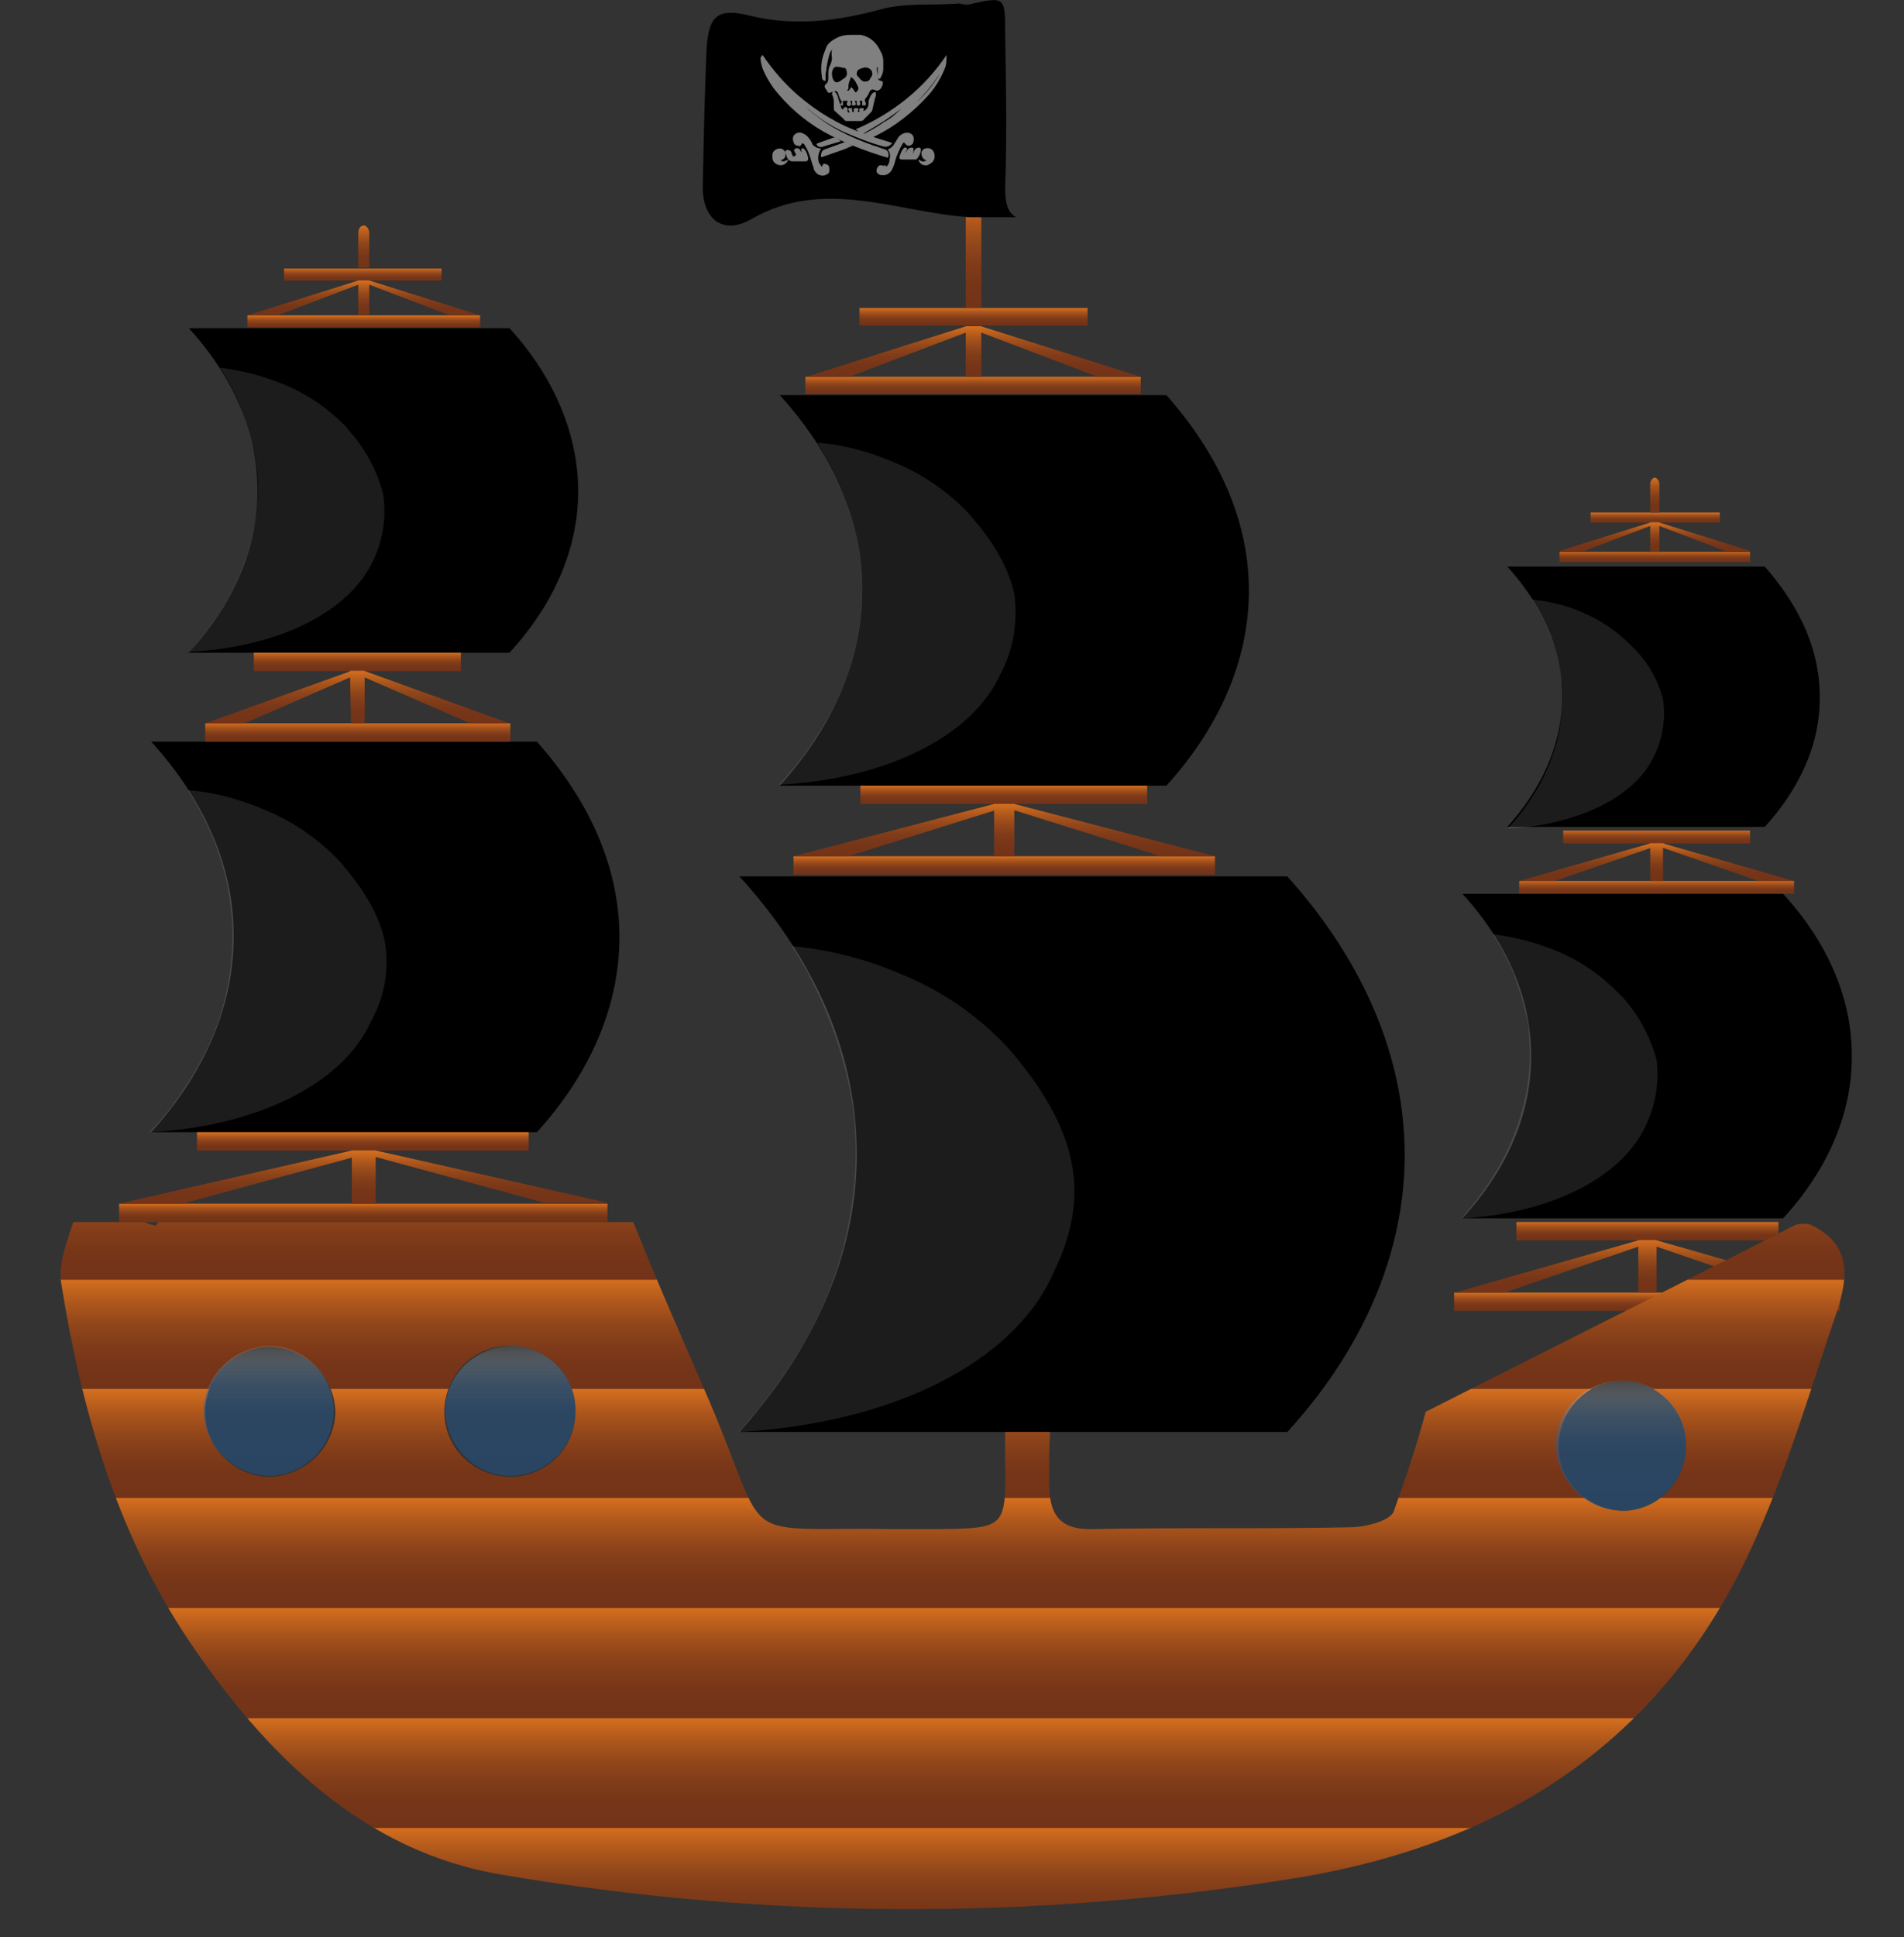 <?xml version="1.0" encoding="utf-8"?>
<!-- Generator: Adobe Illustrator 26.3.1, SVG Export Plug-In . SVG Version: 6.00 Build 0)  -->
<svg version="1.1" id="Layer_1" xmlns="http://www.w3.org/2000/svg" xmlns:xlink="http://www.w3.org/1999/xlink" x="0px" y="0px"
	 viewBox="0 0 207.8 211.3" style="enable-background:new 0 0 207.8 211.3;" xml:space="preserve">
<rect x="0" y="0" width="207.8" height="211.3" fill="#333333" stroke="none"/>
<style type="text/css">
	.st0{opacity:0.11;}
	.st1{fill:#FFFFFF;}
	.st2{fill:url(#SVGID_1_);}
	.st3{fill:url(#SVGID_00000076571005960104829090000015499773864918027193_);}
	.st4{fill:url(#SVGID_00000160869875926947683580000000276314429490781835_);}
	.st5{fill:url(#SVGID_00000157268273626241975090000007434265878428608652_);}
	.st6{fill:url(#SVGID_00000055701837142860190040000002114664663476333207_);}
	.st7{fill:url(#SVGID_00000172421880397083724770000000377453621816696759_);}
	.st8{fill:url(#SVGID_00000016046889628366215910000009237287826193496498_);}
	.st9{fill:url(#SVGID_00000155122604081322824900000014026990849716576181_);}
	.st10{fill:url(#SVGID_00000103985363553057923770000017664069609005670792_);}
	.st11{fill:url(#SVGID_00000095327950899254916130000017282328911138004404_);}
	.st12{fill:url(#SVGID_00000000212209885688050140000009100178827011542205_);}
	.st13{fill:url(#SVGID_00000045591017607729988310000008457537712829834400_);}
	.st14{fill:url(#SVGID_00000079475480370743302430000013272106084544605093_);}
	.st15{fill:url(#SVGID_00000155866781875166191390000015464176332301838753_);}
	.st16{fill:url(#SVGID_00000074424298842463327320000010303686298820818613_);}
	.st17{fill:url(#SVGID_00000130604923394483203130000015685784819977003436_);}
	.st18{fill:url(#SVGID_00000056418164754421057600000007556577684759191431_);}
	.st19{fill:url(#SVGID_00000123402257434152976750000011651162907343798691_);}
	.st20{fill:url(#SVGID_00000158747813565146650530000004728727499466455193_);}
	.st21{fill:url(#SVGID_00000145054678171534338760000005777652474655395259_);}
	.st22{fill:url(#SVGID_00000029034545915942370600000013790701559814397603_);}
	.st23{fill:url(#SVGID_00000014612512467908099890000009551264589538309547_);}
	.st24{fill:url(#SVGID_00000109730628942987478760000011909962540136153728_);}
	.st25{fill:url(#SVGID_00000018954907155219135190000000234761132085463966_);}
	.st26{fill:url(#SVGID_00000079455486364475637770000014399341334093781693_);}
	.st27{fill:url(#SVGID_00000036216333555980380470000007324335189667468439_);}
	.st28{fill:url(#SVGID_00000000924576683729392860000018350087931467533490_);}
	.st29{fill:url(#SVGID_00000156567581034712929170000013230753961223036585_);}
	.st30{fill:url(#SVGID_00000163781163550870070700000017044867388679807123_);}
	.st31{fill:url(#SVGID_00000006677978035421482670000003828813066408881590_);}
	.st32{fill:url(#SVGID_00000028312673041240480760000015722605041223449254_);}
	.st33{fill:url(#SVGID_00000053525349707776008290000007187368074102455971_);}
	.st34{fill:url(#SVGID_00000166671082033656365410000011727358420509439161_);}
	.st35{fill:url(#SVGID_00000098215726650582213830000006510157816509159335_);}
	.st36{fill:url(#SVGID_00000069365817490782349230000005257057325468412811_);}
	.st37{fill:url(#SVGID_00000140722059295359569650000000448578837939407000_);}
	.st38{fill:url(#SVGID_00000107553126665216280000000006458965642609719175_);}
	.st39{fill:url(#SVGID_00000174576600030854087040000008940279611443677317_);}
	.st40{fill:url(#SVGID_00000082335201203337056870000007980968457632420744_);}
	.st41{fill:url(#SVGID_00000036231354030449891270000006305170233778408327_);}
	.st42{fill:url(#SVGID_00000106118068175996869660000000354534940269521849_);}
	.st43{fill:url(#SVGID_00000042699308950745968780000000909652838034257850_);}
	.st44{fill:url(#SVGID_00000054236124164185018880000010496995704664833156_);}
	.st45{clip-path:url(#SVGID_00000041984170612517052690000002436745175624427154_);}
	.st46{fill:url(#SVGID_00000157268251291086904850000012854600533554614705_);}
	.st47{fill:url(#SVGID_00000049189197440349214430000006284335232960955278_);}
	.st48{fill:url(#SVGID_00000026862659751547409580000008206589617763581849_);}
	.st49{fill:url(#SVGID_00000123436850609387187460000015712572123910338729_);}
	.st50{fill:url(#SVGID_00000085967379980204021000000009495438412465628855_);}
	.st51{fill:url(#SVGID_00000086660803887171966040000012630732217306208140_);}
	.st52{fill:url(#SVGID_00000039815071394621830160000001260369276588240288_);}
	.st53{opacity:0.5;}
	.st54{fill:url(#SVGID_00000049191949388581958970000018216499070769106861_);}
	.st55{fill:url(#SVGID_00000019663541907019034700000008110085792726159037_);}
	.st56{fill:url(#SVGID_00000054981257466944248380000000292192149748941444_);}
</style>
<g id="Layer_2_00000176740053347002741640000014545275406448936633_">
	<g id="Layer_1-2">
		<path d="M140.5,156.2c4.4-4.8,13.1-15.9,12.8-31c-0.3-14.2-8.4-24.7-12.8-29.6H80.7c4.4,4.8,12.6,15.3,12.8,29.6
			c0.3,15-8.4,26.1-12.8,31H140.5z"/>
		<g class="st0">
			<path class="st1" d="M116.9,126.6c-1.1-5.5-5.3-10.4-6.2-11.5l-0.6-0.7c-3.3-3.6-7.4-6.4-11.9-8.2c-3.7-1.6-7.7-2.6-11.8-3
				c1,1.5,1.9,3.1,2.7,4.8c0.8,1.7,1.5,3.4,2.1,5.1c0.6,1.8,1.1,3.6,1.5,5.5c0.3,1.5,0.5,2.9,0.6,4.4c0.3,4.4-0.2,8.9-1.3,13.2
				c-1.2,4.4-3,8.5-5.5,12.3c-1.7,2.7-3.7,5.3-5.9,7.7c16.5-0.9,29.9-7.4,34.3-17.2C116,136.7,118.1,132.1,116.9,126.6z"/>
		</g>
		<path d="M194.6,132.9c2.6-2.8,7.7-9.3,7.5-18.1c-0.1-8.3-4.9-14.5-7.5-17.3h-35c2.6,2.8,7.4,9,7.5,17.3c0.2,8.8-4.9,15.3-7.5,18.1
			L194.6,132.9z"/>
		<g class="st0">
			<path class="st1" d="M180.8,115.6c-0.7-2.5-1.9-4.8-3.6-6.7c-0.1-0.1-0.2-0.2-0.4-0.4c-2-2.1-4.3-3.7-7-4.8
				c-2.2-0.9-4.5-1.5-6.9-1.8c0.6,0.9,1.1,1.8,1.6,2.8c0.5,1,0.9,2,1.2,3c0.4,1,0.6,2.1,0.9,3.2c0.2,0.8,0.3,1.7,0.3,2.6
				c0.2,2.6-0.1,5.2-0.8,7.7c-0.7,2.5-1.8,5-3.2,7.2c-1,1.6-2.2,3.1-3.4,4.5c9.6-0.5,17.5-4.4,20.1-10.1
				C180.7,120.6,181.1,118,180.8,115.6z"/>
		</g>
		<path d="M58.6,123.5c3.1-3.4,9.2-11.2,9-21.8c-0.2-10-6-17.4-9-20.8H16.5c3.1,3.4,8.9,10.8,9,20.8c0.2,10.6-5.9,18.4-9,21.8H58.6z
			"/>
		<g class="st0">
			<path class="st1" d="M42,102.7c-0.8-3.9-3.7-7.3-4.4-8.1c-0.1-0.1-0.2-0.3-0.4-0.5c-2.3-2.5-5.2-4.5-8.4-5.8
				c-2.6-1.1-5.4-1.9-8.3-2.1c0.7,1.1,1.3,2.2,1.9,3.4c0.6,1.2,1.1,2.4,1.5,3.6c0.4,1.3,0.8,2.6,1,3.9c0.2,1,0.3,2.1,0.4,3.1
				c0.2,3.1-0.1,6.3-0.9,9.3c-0.8,3.1-2.2,6-3.9,8.6c-1.2,1.9-2.6,3.8-4.2,5.4c11.6-0.6,21.1-5.2,24.2-12.1
				C42,108.7,42.5,105.7,42,102.7z"/>
		</g>
		<path d="M127.3,85.7c3.1-3.4,9.2-11.2,9-21.8c-0.2-10-6-17.4-9-20.8H85.1c3.1,3.4,8.9,10.8,9,20.8c0.2,10.6-5.9,18.4-9,21.8H127.3
			z"/>
		<g class="st0">
			<path class="st1" d="M110.7,64.8c-0.8-3.9-3.7-7.3-4.4-8.1l-0.4-0.5c-2.3-2.5-5.2-4.5-8.4-5.8c-2.6-1.1-5.4-1.9-8.3-2.1
				c0.7,1.1,1.3,2.2,1.9,3.4c0.6,1.2,1.1,2.4,1.5,3.6c0.4,1.3,0.8,2.6,1,3.9c0.8,4.1,0.6,8.4-0.5,12.4c-0.8,3.1-2.2,6-3.9,8.6
				c-1.2,1.9-2.6,3.7-4.2,5.4c11.6-0.6,21.1-5.2,24.2-12.1C110.6,70.9,111.1,67.8,110.7,64.8z"/>
		</g>
		<path d="M55.6,71.2c2.6-2.8,7.7-9.3,7.5-18.1c-0.2-8.3-4.9-14.5-7.5-17.3h-35c2.6,2.8,7.4,9,7.5,17.3c0.2,8.8-4.9,15.3-7.5,18.1
			H55.6z"/>
		<g class="st0">
			<path class="st1" d="M41.8,53.8c-0.7-2.5-1.9-4.8-3.6-6.7c-0.1-0.1-0.2-0.2-0.3-0.4c-2-2.1-4.3-3.7-7-4.8
				c-2.2-0.9-4.5-1.5-6.9-1.8c0.6,0.9,1.1,1.8,1.6,2.8c0.5,1,0.9,2,1.2,3c0.4,1,0.6,2.1,0.9,3.2c0.2,0.8,0.3,1.7,0.4,2.6
				c0.2,2.6-0.1,5.2-0.8,7.7c-0.7,2.5-1.8,5-3.2,7.2c-1,1.6-2.2,3.1-3.4,4.5c9.6-0.5,17.5-4.3,20.1-10.1
				C41.8,58.8,42.2,56.3,41.8,53.8z"/>
		</g>
		<path d="M192.6,90.2c2.1-2.3,6.2-7.5,6-14.5c-0.1-6.7-4-11.6-6-13.9h-28.1c2.1,2.3,5.9,7.2,6,13.9c0.1,7.1-4,12.3-6,14.5H192.6z"
			/>
		<g class="st0">
			<path class="st1" d="M181.5,76.3c-0.5-2-1.5-3.8-2.9-5.3l-0.3-0.3c-1.6-1.7-3.5-3-5.6-3.9c-1.8-0.8-3.6-1.2-5.5-1.4
				c0.5,0.7,0.9,1.5,1.3,2.3c0.4,0.8,0.7,1.6,1,2.4c0.3,0.8,0.5,1.7,0.7,2.6c0.1,0.7,0.2,1.4,0.3,2.1c0.1,2.1-0.1,4.2-0.6,6.2
				c-0.6,2-1.4,4-2.6,5.8c-0.8,1.3-1.7,2.5-2.8,3.6c7.7-0.4,14.1-3.5,16.1-8.1C181.5,80.4,181.8,78.3,181.5,76.3z"/>
		</g>
		
			<linearGradient id="SVGID_1_" gradientUnits="userSpaceOnUse" x1="106.235" y1="170.97" x2="106.235" y2="172.91" gradientTransform="matrix(1 0 0 -1 0 214)">
			<stop  offset="0" style="stop-color:#733318"/>
			<stop  offset="0.22" style="stop-color:#763518"/>
			<stop  offset="0.42" style="stop-color:#813C19"/>
			<stop  offset="0.6" style="stop-color:#93471A"/>
			<stop  offset="0.78" style="stop-color:#AD561C"/>
			<stop  offset="0.96" style="stop-color:#CD6A1E"/>
			<stop  offset="1" style="stop-color:#D66F1F"/>
		</linearGradient>
		<rect x="87.9" y="41.1" class="st2" width="36.6" height="1.9"/>
		
			<linearGradient id="SVGID_00000078018452375237234850000005241966078142893449_" gradientUnits="userSpaceOnUse" x1="106.24" y1="178.44" x2="106.24" y2="180.38" gradientTransform="matrix(1 0 0 -1 0 214)">
			<stop  offset="0" style="stop-color:#733318"/>
			<stop  offset="0.22" style="stop-color:#763518"/>
			<stop  offset="0.42" style="stop-color:#813C19"/>
			<stop  offset="0.6" style="stop-color:#93471A"/>
			<stop  offset="0.78" style="stop-color:#AD561C"/>
			<stop  offset="0.96" style="stop-color:#CD6A1E"/>
			<stop  offset="1" style="stop-color:#D66F1F"/>
		</linearGradient>
		
			<rect x="93.8" y="33.6" style="fill:url(#SVGID_00000078018452375237234850000005241966078142893449_);" width="24.9" height="1.9"/>
		
			<linearGradient id="SVGID_00000173129885997279534520000007133426487400352168_" gradientUnits="userSpaceOnUse" x1="106.24" y1="172.91" x2="106.24" y2="178.44" gradientTransform="matrix(1 0 0 -1 0 214)">
			<stop  offset="0" style="stop-color:#733318"/>
			<stop  offset="0.22" style="stop-color:#763518"/>
			<stop  offset="0.42" style="stop-color:#813C19"/>
			<stop  offset="0.6" style="stop-color:#93471A"/>
			<stop  offset="0.78" style="stop-color:#AD561C"/>
			<stop  offset="0.96" style="stop-color:#CD6A1E"/>
			<stop  offset="1" style="stop-color:#D66F1F"/>
		</linearGradient>
		<polyline style="fill:url(#SVGID_00000173129885997279534520000007133426487400352168_);" points="107.1,35.6 107.1,41.1 
			105.4,41.1 105.4,35.6 		"/>
		
			<linearGradient id="SVGID_00000099626084503757689340000006919339310039427249_" gradientUnits="userSpaceOnUse" x1="90.955" y1="172.91" x2="90.955" y2="178.44" gradientTransform="matrix(1 0 0 -1 6.57 214)">
			<stop  offset="0" style="stop-color:#733318"/>
			<stop  offset="0.22" style="stop-color:#763518"/>
			<stop  offset="0.42" style="stop-color:#813C19"/>
			<stop  offset="0.6" style="stop-color:#93471A"/>
			<stop  offset="0.78" style="stop-color:#AD561C"/>
			<stop  offset="0.96" style="stop-color:#CD6A1E"/>
			<stop  offset="1" style="stop-color:#D66F1F"/>
		</linearGradient>
		<path style="fill:url(#SVGID_00000099626084503757689340000006919339310039427249_);" d="M105.4,35.6l-17.4,5.5h4.7l14.5-5.5
			H105.4z"/>
		
			<linearGradient id="SVGID_00000110471429821908061830000003249918146194108601_" gradientUnits="userSpaceOnUse" x1="108.4" y1="172.91" x2="108.4" y2="178.44" gradientTransform="matrix(1 0 0 -1 6.57 214)">
			<stop  offset="0" style="stop-color:#733318"/>
			<stop  offset="0.22" style="stop-color:#763518"/>
			<stop  offset="0.42" style="stop-color:#813C19"/>
			<stop  offset="0.6" style="stop-color:#93471A"/>
			<stop  offset="0.78" style="stop-color:#AD561C"/>
			<stop  offset="0.96" style="stop-color:#CD6A1E"/>
			<stop  offset="1" style="stop-color:#D66F1F"/>
		</linearGradient>
		<path style="fill:url(#SVGID_00000110471429821908061830000003249918146194108601_);" d="M107.1,35.6l17.4,5.5h-4.7l-14.5-5.5
			H107.1z"/>
		
			<linearGradient id="SVGID_00000108289401800989487200000006656198256370492090_" gradientUnits="userSpaceOnUse" x1="99.69" y1="180.38" x2="99.69" y2="192.15" gradientTransform="matrix(1 0 0 -1 6.57 214)">
			<stop  offset="0" style="stop-color:#733318"/>
			<stop  offset="0.22" style="stop-color:#763518"/>
			<stop  offset="0.42" style="stop-color:#813C19"/>
			<stop  offset="0.6" style="stop-color:#93471A"/>
			<stop  offset="0.78" style="stop-color:#AD561C"/>
			<stop  offset="0.96" style="stop-color:#CD6A1E"/>
			<stop  offset="1" style="stop-color:#D66F1F"/>
		</linearGradient>
		<path style="fill:url(#SVGID_00000108289401800989487200000006656198256370492090_);" d="M107.1,23.9v9.7h-1.7v-9.7
			c0-1.2,0.5-2.1,0.9-2S107.1,22.8,107.1,23.9z"/>
		
			<linearGradient id="SVGID_00000124140646204543374350000017118953938396573602_" gradientUnits="userSpaceOnUse" x1="39.675" y1="80.72" x2="39.675" y2="82.72" gradientTransform="matrix(1 0 0 -1 0 214)">
			<stop  offset="0" style="stop-color:#733318"/>
			<stop  offset="0.22" style="stop-color:#763518"/>
			<stop  offset="0.42" style="stop-color:#813C19"/>
			<stop  offset="0.6" style="stop-color:#93471A"/>
			<stop  offset="0.78" style="stop-color:#AD561C"/>
			<stop  offset="0.96" style="stop-color:#CD6A1E"/>
			<stop  offset="1" style="stop-color:#D66F1F"/>
		</linearGradient>
		<rect x="13" y="131.3" style="fill:url(#SVGID_00000124140646204543374350000017118953938396573602_);" width="53.3" height="2"/>
		
			<linearGradient id="SVGID_00000038394943240656644620000003752964575988365464_" gradientUnits="userSpaceOnUse" x1="39.67" y1="88.46" x2="39.67" y2="90.46" gradientTransform="matrix(1 0 0 -1 0 214)">
			<stop  offset="0" style="stop-color:#733318"/>
			<stop  offset="0.22" style="stop-color:#763518"/>
			<stop  offset="0.42" style="stop-color:#813C19"/>
			<stop  offset="0.6" style="stop-color:#93471A"/>
			<stop  offset="0.78" style="stop-color:#AD561C"/>
			<stop  offset="0.96" style="stop-color:#CD6A1E"/>
			<stop  offset="1" style="stop-color:#D66F1F"/>
		</linearGradient>
		
			<rect x="21.5" y="123.5" style="fill:url(#SVGID_00000038394943240656644620000003752964575988365464_);" width="36.2" height="2"/>
		
			<linearGradient id="SVGID_00000158732016341428075150000006656957272728453533_" gradientUnits="userSpaceOnUse" x1="39.675" y1="82.72" x2="39.675" y2="88.46" gradientTransform="matrix(1 0 0 -1 0 214)">
			<stop  offset="0" style="stop-color:#733318"/>
			<stop  offset="0.22" style="stop-color:#763518"/>
			<stop  offset="0.42" style="stop-color:#813C19"/>
			<stop  offset="0.6" style="stop-color:#93471A"/>
			<stop  offset="0.78" style="stop-color:#AD561C"/>
			<stop  offset="0.96" style="stop-color:#CD6A1E"/>
			<stop  offset="1" style="stop-color:#D66F1F"/>
		</linearGradient>
		<polyline style="fill:url(#SVGID_00000158732016341428075150000006656957272728453533_);" points="41,125.5 41,131.3 38.4,131.3 
			38.4,125.5 		"/>
		
			<linearGradient id="SVGID_00000129188765455263076060000003289205979809076656_" gradientUnits="userSpaceOnUse" x1="20.43" y1="82.72" x2="20.43" y2="88.46" gradientTransform="matrix(1 0 0 -1 6.57 214)">
			<stop  offset="0" style="stop-color:#733318"/>
			<stop  offset="0.22" style="stop-color:#763518"/>
			<stop  offset="0.42" style="stop-color:#813C19"/>
			<stop  offset="0.6" style="stop-color:#93471A"/>
			<stop  offset="0.78" style="stop-color:#AD561C"/>
			<stop  offset="0.96" style="stop-color:#CD6A1E"/>
			<stop  offset="1" style="stop-color:#D66F1F"/>
		</linearGradient>
		<path style="fill:url(#SVGID_00000129188765455263076060000003289205979809076656_);" d="M38.4,125.5L13,131.3h6.9l21-5.7H38.4z"
			/>
		
			<linearGradient id="SVGID_00000029742631151340505420000005652447818237396655_" gradientUnits="userSpaceOnUse" x1="45.785" y1="82.72" x2="45.785" y2="88.46" gradientTransform="matrix(1 0 0 -1 6.57 214)">
			<stop  offset="0" style="stop-color:#733318"/>
			<stop  offset="0.22" style="stop-color:#763518"/>
			<stop  offset="0.42" style="stop-color:#813C19"/>
			<stop  offset="0.6" style="stop-color:#93471A"/>
			<stop  offset="0.78" style="stop-color:#AD561C"/>
			<stop  offset="0.96" style="stop-color:#CD6A1E"/>
			<stop  offset="1" style="stop-color:#D66F1F"/>
		</linearGradient>
		<path style="fill:url(#SVGID_00000029742631151340505420000005652447818237396655_);" d="M41,125.5l25.3,5.7h-6.9l-21-5.7H41z"/>
		
			<linearGradient id="SVGID_00000117664437260545657560000013256761030601538948_" gradientUnits="userSpaceOnUse" x1="39.05" y1="133.11" x2="39.05" y2="135.12" gradientTransform="matrix(1 0 0 -1 0 214)">
			<stop  offset="0" style="stop-color:#733318"/>
			<stop  offset="0.22" style="stop-color:#763518"/>
			<stop  offset="0.42" style="stop-color:#813C19"/>
			<stop  offset="0.6" style="stop-color:#93471A"/>
			<stop  offset="0.78" style="stop-color:#AD561C"/>
			<stop  offset="0.96" style="stop-color:#CD6A1E"/>
			<stop  offset="1" style="stop-color:#D66F1F"/>
		</linearGradient>
		
			<rect x="22.4" y="78.9" style="fill:url(#SVGID_00000117664437260545657560000013256761030601538948_);" width="33.3" height="2"/>
		
			<linearGradient id="SVGID_00000114764598024219037460000009928752994793101748_" gradientUnits="userSpaceOnUse" x1="39.055" y1="140.85" x2="39.055" y2="142.85" gradientTransform="matrix(1 0 0 -1 0 214)">
			<stop  offset="0" style="stop-color:#733318"/>
			<stop  offset="0.22" style="stop-color:#763518"/>
			<stop  offset="0.42" style="stop-color:#813C19"/>
			<stop  offset="0.6" style="stop-color:#93471A"/>
			<stop  offset="0.78" style="stop-color:#AD561C"/>
			<stop  offset="0.96" style="stop-color:#CD6A1E"/>
			<stop  offset="1" style="stop-color:#D66F1F"/>
		</linearGradient>
		
			<rect x="27.7" y="71.2" style="fill:url(#SVGID_00000114764598024219037460000009928752994793101748_);" width="22.6" height="2"/>
		
			<linearGradient id="SVGID_00000098910794513791003380000016311111254387159431_" gradientUnits="userSpaceOnUse" x1="39.05" y1="135.12" x2="39.05" y2="140.85" gradientTransform="matrix(1 0 0 -1 0 214)">
			<stop  offset="0" style="stop-color:#733318"/>
			<stop  offset="0.22" style="stop-color:#763518"/>
			<stop  offset="0.42" style="stop-color:#813C19"/>
			<stop  offset="0.6" style="stop-color:#93471A"/>
			<stop  offset="0.78" style="stop-color:#AD561C"/>
			<stop  offset="0.96" style="stop-color:#CD6A1E"/>
			<stop  offset="1" style="stop-color:#D66F1F"/>
		</linearGradient>
		<polyline style="fill:url(#SVGID_00000098910794513791003380000016311111254387159431_);" points="39.8,73.2 39.8,78.9 38.3,78.9 
			38.2,73.2 		"/>
		
			<linearGradient id="SVGID_00000099646950127385269460000011845538317900745646_" gradientUnits="userSpaceOnUse" x1="24.56" y1="135.12" x2="24.56" y2="140.85" gradientTransform="matrix(1 0 0 -1 6.57 214)">
			<stop  offset="0" style="stop-color:#733318"/>
			<stop  offset="0.22" style="stop-color:#763518"/>
			<stop  offset="0.42" style="stop-color:#813C19"/>
			<stop  offset="0.6" style="stop-color:#93471A"/>
			<stop  offset="0.78" style="stop-color:#AD561C"/>
			<stop  offset="0.96" style="stop-color:#CD6A1E"/>
			<stop  offset="1" style="stop-color:#D66F1F"/>
		</linearGradient>
		<path style="fill:url(#SVGID_00000099646950127385269460000011845538317900745646_);" d="M38.3,73.2l-15.9,5.7h4.3l13.1-5.7
			L38.3,73.2z"/>
		
			<linearGradient id="SVGID_00000034087254681773801850000016261647427275286913_" gradientUnits="userSpaceOnUse" x1="40.41" y1="135.12" x2="40.41" y2="140.85" gradientTransform="matrix(1 0 0 -1 6.57 214)">
			<stop  offset="0" style="stop-color:#733318"/>
			<stop  offset="0.22" style="stop-color:#763518"/>
			<stop  offset="0.42" style="stop-color:#813C19"/>
			<stop  offset="0.6" style="stop-color:#93471A"/>
			<stop  offset="0.78" style="stop-color:#AD561C"/>
			<stop  offset="0.96" style="stop-color:#CD6A1E"/>
			<stop  offset="1" style="stop-color:#D66F1F"/>
		</linearGradient>
		<path style="fill:url(#SVGID_00000034087254681773801850000016261647427275286913_);" d="M39.8,73.2l15.8,5.7h-4.3l-13.1-5.7H39.8
			z"/>
		
			<linearGradient id="SVGID_00000175317146777580773110000005724709131514122420_" gradientUnits="userSpaceOnUse" x1="179.78" y1="70.99" x2="179.78" y2="72.99" gradientTransform="matrix(1 0 0 -1 0 214)">
			<stop  offset="0" style="stop-color:#733318"/>
			<stop  offset="0.22" style="stop-color:#763518"/>
			<stop  offset="0.42" style="stop-color:#813C19"/>
			<stop  offset="0.6" style="stop-color:#93471A"/>
			<stop  offset="0.78" style="stop-color:#AD561C"/>
			<stop  offset="0.96" style="stop-color:#CD6A1E"/>
			<stop  offset="1" style="stop-color:#D66F1F"/>
		</linearGradient>
		
			<rect x="158.7" y="141" style="fill:url(#SVGID_00000175317146777580773110000005724709131514122420_);" width="42.1" height="2"/>
		
			<linearGradient id="SVGID_00000036217047088164057060000014363368325743106962_" gradientUnits="userSpaceOnUse" x1="179.785" y1="78.72" x2="179.785" y2="80.73" gradientTransform="matrix(1 0 0 -1 0 214)">
			<stop  offset="0" style="stop-color:#733318"/>
			<stop  offset="0.22" style="stop-color:#763518"/>
			<stop  offset="0.42" style="stop-color:#813C19"/>
			<stop  offset="0.6" style="stop-color:#93471A"/>
			<stop  offset="0.78" style="stop-color:#AD561C"/>
			<stop  offset="0.96" style="stop-color:#CD6A1E"/>
			<stop  offset="1" style="stop-color:#D66F1F"/>
		</linearGradient>
		
			<rect x="165.5" y="133.3" style="fill:url(#SVGID_00000036217047088164057060000014363368325743106962_);" width="28.6" height="2"/>
		
			<linearGradient id="SVGID_00000023986448808680805800000007928046297465719216_" gradientUnits="userSpaceOnUse" x1="179.78" y1="72.99" x2="179.78" y2="78.72" gradientTransform="matrix(1 0 0 -1 0 214)">
			<stop  offset="0" style="stop-color:#733318"/>
			<stop  offset="0.22" style="stop-color:#763518"/>
			<stop  offset="0.42" style="stop-color:#813C19"/>
			<stop  offset="0.6" style="stop-color:#93471A"/>
			<stop  offset="0.78" style="stop-color:#AD561C"/>
			<stop  offset="0.96" style="stop-color:#CD6A1E"/>
			<stop  offset="1" style="stop-color:#D66F1F"/>
		</linearGradient>
		<polyline style="fill:url(#SVGID_00000023986448808680805800000007928046297465719216_);" points="180.8,135.3 180.8,141 
			178.8,141 178.8,135.3 		"/>
		
			<linearGradient id="SVGID_00000111154508695396737360000010414913672586079404_" gradientUnits="userSpaceOnUse" x1="163.235" y1="72.99" x2="163.235" y2="78.72" gradientTransform="matrix(1 0 0 -1 6.57 214)">
			<stop  offset="0" style="stop-color:#733318"/>
			<stop  offset="0.22" style="stop-color:#763518"/>
			<stop  offset="0.42" style="stop-color:#813C19"/>
			<stop  offset="0.6" style="stop-color:#93471A"/>
			<stop  offset="0.78" style="stop-color:#AD561C"/>
			<stop  offset="0.96" style="stop-color:#CD6A1E"/>
			<stop  offset="1" style="stop-color:#D66F1F"/>
		</linearGradient>
		<path style="fill:url(#SVGID_00000111154508695396737360000010414913672586079404_);" d="M178.8,135.3l-20,5.7h5.4l16.6-5.7H178.8
			z"/>
		
			<linearGradient id="SVGID_00000132810768310121663720000004058386122928107419_" gradientUnits="userSpaceOnUse" x1="183.2" y1="72.99" x2="183.2" y2="78.72" gradientTransform="matrix(1 0 0 -1 6.57 214)">
			<stop  offset="0" style="stop-color:#733318"/>
			<stop  offset="0.22" style="stop-color:#763518"/>
			<stop  offset="0.42" style="stop-color:#813C19"/>
			<stop  offset="0.6" style="stop-color:#93471A"/>
			<stop  offset="0.78" style="stop-color:#AD561C"/>
			<stop  offset="0.96" style="stop-color:#CD6A1E"/>
			<stop  offset="1" style="stop-color:#D66F1F"/>
		</linearGradient>
		<path style="fill:url(#SVGID_00000132810768310121663720000004058386122928107419_);" d="M180.8,135.3l20,5.7h-5.4l-16.6-5.7
			H180.8z"/>
		
			<linearGradient id="SVGID_00000042722753673202307780000001051828326785557936_" gradientUnits="userSpaceOnUse" x1="180.79" y1="116.51" x2="180.79" y2="117.94" gradientTransform="matrix(1 0 0 -1 0 214)">
			<stop  offset="0" style="stop-color:#733318"/>
			<stop  offset="0.22" style="stop-color:#763518"/>
			<stop  offset="0.42" style="stop-color:#813C19"/>
			<stop  offset="0.6" style="stop-color:#93471A"/>
			<stop  offset="0.78" style="stop-color:#AD561C"/>
			<stop  offset="0.96" style="stop-color:#CD6A1E"/>
			<stop  offset="1" style="stop-color:#D66F1F"/>
		</linearGradient>
		
			<rect x="165.8" y="96.1" style="fill:url(#SVGID_00000042722753673202307780000001051828326785557936_);" width="30" height="1.4"/>
		
			<linearGradient id="SVGID_00000016760603323048773770000012473084114018305411_" gradientUnits="userSpaceOnUse" x1="180.795" y1="122.02" x2="180.795" y2="123.45" gradientTransform="matrix(1 0 0 -1 0 214)">
			<stop  offset="0" style="stop-color:#733318"/>
			<stop  offset="0.22" style="stop-color:#763518"/>
			<stop  offset="0.42" style="stop-color:#813C19"/>
			<stop  offset="0.6" style="stop-color:#93471A"/>
			<stop  offset="0.78" style="stop-color:#AD561C"/>
			<stop  offset="0.96" style="stop-color:#CD6A1E"/>
			<stop  offset="1" style="stop-color:#D66F1F"/>
		</linearGradient>
		
			<rect x="170.6" y="90.6" style="fill:url(#SVGID_00000016760603323048773770000012473084114018305411_);" width="20.4" height="1.4"/>
		
			<linearGradient id="SVGID_00000167361694313401885530000011809143492608436113_" gradientUnits="userSpaceOnUse" x1="180.79" y1="117.94" x2="180.79" y2="122.02" gradientTransform="matrix(1 0 0 -1 0 214)">
			<stop  offset="0" style="stop-color:#733318"/>
			<stop  offset="0.22" style="stop-color:#763518"/>
			<stop  offset="0.42" style="stop-color:#813C19"/>
			<stop  offset="0.6" style="stop-color:#93471A"/>
			<stop  offset="0.78" style="stop-color:#AD561C"/>
			<stop  offset="0.96" style="stop-color:#CD6A1E"/>
			<stop  offset="1" style="stop-color:#D66F1F"/>
		</linearGradient>
		<polyline style="fill:url(#SVGID_00000167361694313401885530000011809143492608436113_);" points="181.5,92 181.5,96.1 
			180.1,96.1 180.1,92 		"/>
		
			<linearGradient id="SVGID_00000177458902883263265690000018232305627229888428_" gradientUnits="userSpaceOnUse" x1="167.085" y1="117.94" x2="167.085" y2="122.02" gradientTransform="matrix(1 0 0 -1 6.57 214)">
			<stop  offset="0" style="stop-color:#733318"/>
			<stop  offset="0.22" style="stop-color:#763518"/>
			<stop  offset="0.42" style="stop-color:#813C19"/>
			<stop  offset="0.6" style="stop-color:#93471A"/>
			<stop  offset="0.78" style="stop-color:#AD561C"/>
			<stop  offset="0.96" style="stop-color:#CD6A1E"/>
			<stop  offset="1" style="stop-color:#D66F1F"/>
		</linearGradient>
		<path style="fill:url(#SVGID_00000177458902883263265690000018232305627229888428_);" d="M180.1,92l-14.3,4.1h3.9l11.9-4.1H180.1z
			"/>
		
			<linearGradient id="SVGID_00000150824201346073718690000011598945971337618863_" gradientUnits="userSpaceOnUse" x1="181.36" y1="117.94" x2="181.36" y2="122.02" gradientTransform="matrix(1 0 0 -1 6.57 214)">
			<stop  offset="0" style="stop-color:#733318"/>
			<stop  offset="0.22" style="stop-color:#763518"/>
			<stop  offset="0.42" style="stop-color:#813C19"/>
			<stop  offset="0.6" style="stop-color:#93471A"/>
			<stop  offset="0.78" style="stop-color:#AD561C"/>
			<stop  offset="0.96" style="stop-color:#CD6A1E"/>
			<stop  offset="1" style="stop-color:#D66F1F"/>
		</linearGradient>
		<path style="fill:url(#SVGID_00000150824201346073718690000011598945971337618863_);" d="M181.5,92l14.3,4.1h-3.9L180.1,92H181.5z
			"/>
		
			<linearGradient id="SVGID_00000136402072884273867120000010397363147145628318_" gradientUnits="userSpaceOnUse" x1="109.6" y1="118.58" x2="109.6" y2="120.59" gradientTransform="matrix(1 0 0 -1 0 214)">
			<stop  offset="0" style="stop-color:#733318"/>
			<stop  offset="0.22" style="stop-color:#763518"/>
			<stop  offset="0.42" style="stop-color:#813C19"/>
			<stop  offset="0.6" style="stop-color:#93471A"/>
			<stop  offset="0.78" style="stop-color:#AD561C"/>
			<stop  offset="0.96" style="stop-color:#CD6A1E"/>
			<stop  offset="1" style="stop-color:#D66F1F"/>
		</linearGradient>
		<rect x="86.6" y="93.4" style="fill:url(#SVGID_00000136402072884273867120000010397363147145628318_);" width="46" height="2"/>
		
			<linearGradient id="SVGID_00000078024173819533176900000012173392275441818044_" gradientUnits="userSpaceOnUse" x1="109.6" y1="126.32" x2="109.6" y2="128.32" gradientTransform="matrix(1 0 0 -1 0 214)">
			<stop  offset="0" style="stop-color:#733318"/>
			<stop  offset="0.22" style="stop-color:#763518"/>
			<stop  offset="0.42" style="stop-color:#813C19"/>
			<stop  offset="0.6" style="stop-color:#93471A"/>
			<stop  offset="0.78" style="stop-color:#AD561C"/>
			<stop  offset="0.96" style="stop-color:#CD6A1E"/>
			<stop  offset="1" style="stop-color:#D66F1F"/>
		</linearGradient>
		
			<rect x="93.9" y="85.7" style="fill:url(#SVGID_00000078024173819533176900000012173392275441818044_);" width="31.3" height="2"/>
		
			<linearGradient id="SVGID_00000167377061556979076160000016107388127554312126_" gradientUnits="userSpaceOnUse" x1="109.605" y1="120.59" x2="109.605" y2="126.32" gradientTransform="matrix(1 0 0 -1 0 214)">
			<stop  offset="0" style="stop-color:#733318"/>
			<stop  offset="0.22" style="stop-color:#763518"/>
			<stop  offset="0.42" style="stop-color:#813C19"/>
			<stop  offset="0.6" style="stop-color:#93471A"/>
			<stop  offset="0.78" style="stop-color:#AD561C"/>
			<stop  offset="0.96" style="stop-color:#CD6A1E"/>
			<stop  offset="1" style="stop-color:#D66F1F"/>
		</linearGradient>
		<polyline style="fill:url(#SVGID_00000167377061556979076160000016107388127554312126_);" points="110.7,87.7 110.7,93.4 
			108.5,93.4 108.5,87.7 		"/>
		
			<linearGradient id="SVGID_00000138535337580433318690000000664912275627990418_" gradientUnits="userSpaceOnUse" x1="92.095" y1="120.59" x2="92.095" y2="126.32" gradientTransform="matrix(1 0 0 -1 6.57 214)">
			<stop  offset="0" style="stop-color:#733318"/>
			<stop  offset="0.22" style="stop-color:#763518"/>
			<stop  offset="0.42" style="stop-color:#813C19"/>
			<stop  offset="0.6" style="stop-color:#93471A"/>
			<stop  offset="0.78" style="stop-color:#AD561C"/>
			<stop  offset="0.96" style="stop-color:#CD6A1E"/>
			<stop  offset="1" style="stop-color:#D66F1F"/>
		</linearGradient>
		<path style="fill:url(#SVGID_00000138535337580433318690000000664912275627990418_);" d="M108.5,87.7l-21.9,5.7h6l18.2-5.7H108.5z
			"/>
		
			<linearGradient id="SVGID_00000175280480518465876050000014381814623225589414_" gradientUnits="userSpaceOnUse" x1="113.995" y1="120.59" x2="113.995" y2="126.32" gradientTransform="matrix(1 0 0 -1 6.57 214)">
			<stop  offset="0" style="stop-color:#733318"/>
			<stop  offset="0.22" style="stop-color:#763518"/>
			<stop  offset="0.42" style="stop-color:#813C19"/>
			<stop  offset="0.6" style="stop-color:#93471A"/>
			<stop  offset="0.78" style="stop-color:#AD561C"/>
			<stop  offset="0.96" style="stop-color:#CD6A1E"/>
			<stop  offset="1" style="stop-color:#D66F1F"/>
		</linearGradient>
		<path style="fill:url(#SVGID_00000175280480518465876050000014381814623225589414_);" d="M110.7,87.7l21.9,5.7h-5.9l-18.2-5.7
			H110.7z"/>
		
			<linearGradient id="SVGID_00000121280961418968588490000001060010796507343015_" gradientUnits="userSpaceOnUse" x1="39.67" y1="178.22" x2="39.67" y2="179.56" gradientTransform="matrix(1 0 0 -1 0 214)">
			<stop  offset="0" style="stop-color:#733318"/>
			<stop  offset="0.22" style="stop-color:#763518"/>
			<stop  offset="0.42" style="stop-color:#813C19"/>
			<stop  offset="0.6" style="stop-color:#93471A"/>
			<stop  offset="0.78" style="stop-color:#AD561C"/>
			<stop  offset="0.96" style="stop-color:#CD6A1E"/>
			<stop  offset="1" style="stop-color:#D66F1F"/>
		</linearGradient>
		
			<rect x="27" y="34.4" style="fill:url(#SVGID_00000121280961418968588490000001060010796507343015_);" width="25.4" height="1.3"/>
		
			<linearGradient id="SVGID_00000047744104571489577890000011993446872856535191_" gradientUnits="userSpaceOnUse" x1="39.675" y1="183.39" x2="39.675" y2="184.73" gradientTransform="matrix(1 0 0 -1 0 214)">
			<stop  offset="0" style="stop-color:#733318"/>
			<stop  offset="0.22" style="stop-color:#763518"/>
			<stop  offset="0.42" style="stop-color:#813C19"/>
			<stop  offset="0.6" style="stop-color:#93471A"/>
			<stop  offset="0.78" style="stop-color:#AD561C"/>
			<stop  offset="0.96" style="stop-color:#CD6A1E"/>
			<stop  offset="1" style="stop-color:#D66F1F"/>
		</linearGradient>
		
			<rect x="31" y="29.3" style="fill:url(#SVGID_00000047744104571489577890000011993446872856535191_);" width="17.2" height="1.3"/>
		
			<linearGradient id="SVGID_00000028310331985462941860000012878579901814088325_" gradientUnits="userSpaceOnUse" x1="39.675" y1="179.56" x2="39.675" y2="183.39" gradientTransform="matrix(1 0 0 -1 0 214)">
			<stop  offset="0" style="stop-color:#733318"/>
			<stop  offset="0.22" style="stop-color:#763518"/>
			<stop  offset="0.42" style="stop-color:#813C19"/>
			<stop  offset="0.6" style="stop-color:#93471A"/>
			<stop  offset="0.78" style="stop-color:#AD561C"/>
			<stop  offset="0.96" style="stop-color:#CD6A1E"/>
			<stop  offset="1" style="stop-color:#D66F1F"/>
		</linearGradient>
		<polyline style="fill:url(#SVGID_00000028310331985462941860000012878579901814088325_);" points="40.3,30.6 40.3,34.4 39.1,34.4 
			39.1,30.6 		"/>
		
			<linearGradient id="SVGID_00000129192492495021546040000014797570586417494919_" gradientUnits="userSpaceOnUse" x1="27.065" y1="179.56" x2="27.065" y2="183.39" gradientTransform="matrix(1 0 0 -1 6.57 214)">
			<stop  offset="0" style="stop-color:#733318"/>
			<stop  offset="0.22" style="stop-color:#763518"/>
			<stop  offset="0.42" style="stop-color:#813C19"/>
			<stop  offset="0.6" style="stop-color:#93471A"/>
			<stop  offset="0.78" style="stop-color:#AD561C"/>
			<stop  offset="0.96" style="stop-color:#CD6A1E"/>
			<stop  offset="1" style="stop-color:#D66F1F"/>
		</linearGradient>
		<path style="fill:url(#SVGID_00000129192492495021546040000014797570586417494919_);" d="M39.1,30.6L27,34.4h3.3l10-3.8L39.1,30.6
			z"/>
		
			<linearGradient id="SVGID_00000134241661978216382810000012648591606327319715_" gradientUnits="userSpaceOnUse" x1="39.155" y1="179.56" x2="39.155" y2="183.39" gradientTransform="matrix(1 0 0 -1 6.57 214)">
			<stop  offset="0" style="stop-color:#733318"/>
			<stop  offset="0.22" style="stop-color:#763518"/>
			<stop  offset="0.42" style="stop-color:#813C19"/>
			<stop  offset="0.6" style="stop-color:#93471A"/>
			<stop  offset="0.78" style="stop-color:#AD561C"/>
			<stop  offset="0.96" style="stop-color:#CD6A1E"/>
			<stop  offset="1" style="stop-color:#D66F1F"/>
		</linearGradient>
		<path style="fill:url(#SVGID_00000134241661978216382810000012648591606327319715_);" d="M40.3,30.6l12.1,3.8h-3.3l-10-3.8
			L40.3,30.6z"/>
		
			<linearGradient id="SVGID_00000140728908484481801090000000092340676166839998_" gradientUnits="userSpaceOnUse" x1="33.12" y1="184.73" x2="33.12" y2="189.371" gradientTransform="matrix(1 0 0 -1 6.57 214)">
			<stop  offset="0" style="stop-color:#733318"/>
			<stop  offset="0.22" style="stop-color:#763518"/>
			<stop  offset="0.42" style="stop-color:#813C19"/>
			<stop  offset="0.6" style="stop-color:#93471A"/>
			<stop  offset="0.78" style="stop-color:#AD561C"/>
			<stop  offset="0.96" style="stop-color:#CD6A1E"/>
			<stop  offset="1" style="stop-color:#D66F1F"/>
		</linearGradient>
		<path style="fill:url(#SVGID_00000140728908484481801090000000092340676166839998_);" d="M40.3,25.4v3.8h-1.2v-3.8
			c0-0.5,0.3-0.8,0.6-0.8S40.3,25,40.3,25.4z"/>
		
			<linearGradient id="SVGID_00000087413512198042253670000004759847001666663061_" gradientUnits="userSpaceOnUse" x1="180.615" y1="152.76" x2="180.615" y2="153.85" gradientTransform="matrix(1 0 0 -1 0 214)">
			<stop  offset="0" style="stop-color:#733318"/>
			<stop  offset="0.22" style="stop-color:#763518"/>
			<stop  offset="0.42" style="stop-color:#813C19"/>
			<stop  offset="0.6" style="stop-color:#93471A"/>
			<stop  offset="0.78" style="stop-color:#AD561C"/>
			<stop  offset="0.96" style="stop-color:#CD6A1E"/>
			<stop  offset="1" style="stop-color:#D66F1F"/>
		</linearGradient>
		
			<rect x="170.2" y="60.2" style="fill:url(#SVGID_00000087413512198042253670000004759847001666663061_);" width="20.8" height="1.1"/>
		
			<linearGradient id="SVGID_00000003085764144118846770000017997501553027521953_" gradientUnits="userSpaceOnUse" x1="180.62" y1="156.99" x2="180.62" y2="158.08" gradientTransform="matrix(1 0 0 -1 0 214)">
			<stop  offset="0" style="stop-color:#733318"/>
			<stop  offset="0.22" style="stop-color:#763518"/>
			<stop  offset="0.42" style="stop-color:#813C19"/>
			<stop  offset="0.6" style="stop-color:#93471A"/>
			<stop  offset="0.78" style="stop-color:#AD561C"/>
			<stop  offset="0.96" style="stop-color:#CD6A1E"/>
			<stop  offset="1" style="stop-color:#D66F1F"/>
		</linearGradient>
		
			<rect x="173.6" y="55.9" style="fill:url(#SVGID_00000003085764144118846770000017997501553027521953_);" width="14.1" height="1.1"/>
		
			<linearGradient id="SVGID_00000088105721036130492670000000338243350851199631_" gradientUnits="userSpaceOnUse" x1="180.615" y1="153.85" x2="180.615" y2="156.99" gradientTransform="matrix(1 0 0 -1 0 214)">
			<stop  offset="0" style="stop-color:#733318"/>
			<stop  offset="0.22" style="stop-color:#763518"/>
			<stop  offset="0.42" style="stop-color:#813C19"/>
			<stop  offset="0.6" style="stop-color:#93471A"/>
			<stop  offset="0.78" style="stop-color:#AD561C"/>
			<stop  offset="0.96" style="stop-color:#CD6A1E"/>
			<stop  offset="1" style="stop-color:#D66F1F"/>
		</linearGradient>
		<polyline style="fill:url(#SVGID_00000088105721036130492670000000338243350851199631_);" points="181.1,57 181.1,60.2 
			180.1,60.2 180.1,57 		"/>
		
			<linearGradient id="SVGID_00000011717431693832214580000000114613370974644878_" gradientUnits="userSpaceOnUse" x1="169.115" y1="153.85" x2="169.115" y2="156.99" gradientTransform="matrix(1 0 0 -1 6.57 214)">
			<stop  offset="0" style="stop-color:#733318"/>
			<stop  offset="0.22" style="stop-color:#763518"/>
			<stop  offset="0.42" style="stop-color:#813C19"/>
			<stop  offset="0.6" style="stop-color:#93471A"/>
			<stop  offset="0.78" style="stop-color:#AD561C"/>
			<stop  offset="0.96" style="stop-color:#CD6A1E"/>
			<stop  offset="1" style="stop-color:#D66F1F"/>
		</linearGradient>
		<path style="fill:url(#SVGID_00000011717431693832214580000000114613370974644878_);" d="M180.1,57l-9.9,3.1h2.7l8.2-3.1H180.1z"
			/>
		
			<linearGradient id="SVGID_00000057837823996960246520000012412937283764163505_" gradientUnits="userSpaceOnUse" x1="178.99" y1="153.85" x2="178.99" y2="156.99" gradientTransform="matrix(1 0 0 -1 6.57 214)">
			<stop  offset="0" style="stop-color:#733318"/>
			<stop  offset="0.22" style="stop-color:#763518"/>
			<stop  offset="0.42" style="stop-color:#813C19"/>
			<stop  offset="0.6" style="stop-color:#93471A"/>
			<stop  offset="0.78" style="stop-color:#AD561C"/>
			<stop  offset="0.96" style="stop-color:#CD6A1E"/>
			<stop  offset="1" style="stop-color:#D66F1F"/>
		</linearGradient>
		<path style="fill:url(#SVGID_00000057837823996960246520000012412937283764163505_);" d="M181.1,57l9.9,3.1h-2.7l-8.2-3.1H181.1z"
			/>
		
			<linearGradient id="SVGID_00000138573791271102389460000005675322306104866979_" gradientUnits="userSpaceOnUse" x1="174.05" y1="158.08" x2="174.05" y2="161.881" gradientTransform="matrix(1 0 0 -1 6.57 214)">
			<stop  offset="0" style="stop-color:#733318"/>
			<stop  offset="0.22" style="stop-color:#763518"/>
			<stop  offset="0.42" style="stop-color:#813C19"/>
			<stop  offset="0.6" style="stop-color:#93471A"/>
			<stop  offset="0.78" style="stop-color:#AD561C"/>
			<stop  offset="0.96" style="stop-color:#CD6A1E"/>
			<stop  offset="1" style="stop-color:#D66F1F"/>
		</linearGradient>
		<path style="fill:url(#SVGID_00000138573791271102389460000005675322306104866979_);" d="M181.1,52.8v3.1h-1v-3.1
			c0-0.4,0.3-0.7,0.5-0.7S181.1,52.4,181.1,52.8z"/>
		<g>
			<defs>
				<path id="SVGID_00000132768219427286658020000009024588992749306036_" d="M197.6,133.6c-0.2-0.1-0.5-0.1-0.7-0.1
					c-0.3,0-0.6,0-0.9,0.1l-15.2,7.7l-2.2,1.1l-23,11.6c-1,3.7-2.2,7.3-3.5,10.9c-0.4,1-3.1,1.7-4.8,1.7c-9.3,0.2-18.6,0-28,0.2
					c-3.7,0.1-4.8-1.6-4.8-5.1c0-2.3,0-4.1,0.1-5.5h-4.9c0,0.9,0,2,0,3.2c0.1,7.3,0,7.3-7.4,7.4c-1.5,0-3,0-4.5,0
					c-17.9-0.3-13.5,2.2-20.4-14c-2.7-6.3-5.5-12.5-8-18.8c-0.1-0.2-0.2-0.5-0.3-0.7H17.3l-0.3,0.4c-0.4-0.1-0.8-0.2-1.3-0.4H8
					c-0.7,2.2-1.7,4.6-1.3,6.8c2.2,13.7,6,27,13.8,38.7c8.4,12.5,19.1,23.2,34.3,25.7c28.8,4.9,58.2,5,87,0.3
					c23.3-3.9,40.5-15.6,50-37.4c3.5-7.9,5.9-16.2,8.7-24.4C201.7,139.3,202.1,135.7,197.6,133.6z M29,161.1
					c-3.9-0.3-6.9-3.7-6.6-7.6c0.3-3.7,3.3-6.5,7-6.6c4,0.1,7.2,3.3,7.2,7.3C36.4,158.1,33.1,161.2,29,161.1
					C29.1,161.1,29,161.1,29,161.1z M55.9,161.1c-3.9,0.1-7.3-2.9-7.4-6.9c-0.1-3.9,2.9-7.3,6.9-7.4c0.2,0,0.5,0,0.7,0
					c3.8,0.2,6.8,3.4,6.7,7.2C62.8,157.9,59.7,161,55.9,161.1L55.9,161.1z M177.1,164.8c-3.9-0.1-7.1-3.3-7-7.2
					c0.1-3.9,3.3-7.1,7.2-7l0,0c3.8,0.2,6.8,3.4,6.7,7.2C184,161.6,180.9,164.8,177.1,164.8L177.1,164.8z"/>
			</defs>
			<clipPath id="SVGID_00000169522503933318717960000006869814027285299115_">
				<use xlink:href="#SVGID_00000132768219427286658020000009024588992749306036_"  style="overflow:visible;"/>
			</clipPath>
			<g style="clip-path:url(#SVGID_00000169522503933318717960000006869814027285299115_);">
				
					<linearGradient id="SVGID_00000136397166232460855150000012841087636575314319_" gradientUnits="userSpaceOnUse" x1="-1044.19" y1="58.05" x2="-1032.23" y2="58.05" gradientTransform="matrix(6.123234e-17 -1 -1 -6.123234e-17 161.97 -892.7)">
					<stop  offset="0" style="stop-color:#733318"/>
					<stop  offset="0.22" style="stop-color:#763518"/>
					<stop  offset="0.42" style="stop-color:#813C19"/>
					<stop  offset="0.6" style="stop-color:#93471A"/>
					<stop  offset="0.78" style="stop-color:#AD561C"/>
					<stop  offset="0.96" style="stop-color:#CD6A1E"/>
					<stop  offset="1" style="stop-color:#D66F1F"/>
				</linearGradient>
				<rect y="139.5" style="fill:url(#SVGID_00000136397166232460855150000012841087636575314319_);" width="207.8" height="12"/>
				
					<linearGradient id="SVGID_00000063620233424954232140000005322646010012123266_" gradientUnits="userSpaceOnUse" x1="-1056.15" y1="58.05" x2="-1044.19" y2="58.05" gradientTransform="matrix(6.123234e-17 -1 -1 -6.123234e-17 161.97 -892.7)">
					<stop  offset="0" style="stop-color:#733318"/>
					<stop  offset="0.22" style="stop-color:#763518"/>
					<stop  offset="0.42" style="stop-color:#813C19"/>
					<stop  offset="0.6" style="stop-color:#93471A"/>
					<stop  offset="0.78" style="stop-color:#AD561C"/>
					<stop  offset="0.96" style="stop-color:#CD6A1E"/>
					<stop  offset="1" style="stop-color:#D66F1F"/>
				</linearGradient>
				<rect y="151.5" style="fill:url(#SVGID_00000063620233424954232140000005322646010012123266_);" width="207.8" height="12"/>
				
					<linearGradient id="SVGID_00000111879476995563893500000000339145890969776023_" gradientUnits="userSpaceOnUse" x1="-1032.23" y1="58.05" x2="-1020.27" y2="58.05" gradientTransform="matrix(6.123234e-17 -1 -1 -6.123234e-17 161.97 -892.7)">
					<stop  offset="0" style="stop-color:#733318"/>
					<stop  offset="0.22" style="stop-color:#763518"/>
					<stop  offset="0.42" style="stop-color:#813C19"/>
					<stop  offset="0.6" style="stop-color:#93471A"/>
					<stop  offset="0.78" style="stop-color:#AD561C"/>
					<stop  offset="0.96" style="stop-color:#CD6A1E"/>
					<stop  offset="1" style="stop-color:#D66F1F"/>
				</linearGradient>
				<rect y="127.6" style="fill:url(#SVGID_00000111879476995563893500000000339145890969776023_);" width="207.8" height="12"/>
				
					<linearGradient id="SVGID_00000096023766086126484310000006010298090259483808_" gradientUnits="userSpaceOnUse" x1="-1103.99" y1="58.05" x2="-1092.03" y2="58.05" gradientTransform="matrix(6.123234e-17 -1 -1 -6.123234e-17 161.97 -892.7)">
					<stop  offset="0" style="stop-color:#733318"/>
					<stop  offset="0.22" style="stop-color:#763518"/>
					<stop  offset="0.42" style="stop-color:#813C19"/>
					<stop  offset="0.6" style="stop-color:#93471A"/>
					<stop  offset="0.78" style="stop-color:#AD561C"/>
					<stop  offset="0.96" style="stop-color:#CD6A1E"/>
					<stop  offset="1" style="stop-color:#D66F1F"/>
				</linearGradient>
				<rect y="199.3" style="fill:url(#SVGID_00000096023766086126484310000006010298090259483808_);" width="207.8" height="12"/>
				
					<linearGradient id="SVGID_00000015346109355424676610000006424853947354288814_" gradientUnits="userSpaceOnUse" x1="-1092.02" y1="58.05" x2="-1080.06" y2="58.05" gradientTransform="matrix(6.123234e-17 -1 -1 -6.123234e-17 161.97 -892.7)">
					<stop  offset="0" style="stop-color:#733318"/>
					<stop  offset="0.22" style="stop-color:#763518"/>
					<stop  offset="0.42" style="stop-color:#813C19"/>
					<stop  offset="0.6" style="stop-color:#93471A"/>
					<stop  offset="0.78" style="stop-color:#AD561C"/>
					<stop  offset="0.96" style="stop-color:#CD6A1E"/>
					<stop  offset="1" style="stop-color:#D66F1F"/>
				</linearGradient>
				<rect y="187.4" style="fill:url(#SVGID_00000015346109355424676610000006424853947354288814_);" width="207.8" height="12"/>
				
					<linearGradient id="SVGID_00000022561223732497164740000016367834727397437595_" gradientUnits="userSpaceOnUse" x1="-1068.11" y1="58.05" x2="-1056.15" y2="58.05" gradientTransform="matrix(6.123234e-17 -1 -1 -6.123234e-17 161.97 -892.7)">
					<stop  offset="0" style="stop-color:#733318"/>
					<stop  offset="0.22" style="stop-color:#763518"/>
					<stop  offset="0.42" style="stop-color:#813C19"/>
					<stop  offset="0.6" style="stop-color:#93471A"/>
					<stop  offset="0.78" style="stop-color:#AD561C"/>
					<stop  offset="0.96" style="stop-color:#CD6A1E"/>
					<stop  offset="1" style="stop-color:#D66F1F"/>
				</linearGradient>
				<rect y="163.4" style="fill:url(#SVGID_00000022561223732497164740000016367834727397437595_);" width="207.8" height="12"/>
				
					<linearGradient id="SVGID_00000070805928006699287790000012294178135752364475_" gradientUnits="userSpaceOnUse" x1="-1080.07" y1="58.05" x2="-1068.11" y2="58.05" gradientTransform="matrix(6.123234e-17 -1 -1 -6.123234e-17 161.97 -892.7)">
					<stop  offset="0" style="stop-color:#733318"/>
					<stop  offset="0.22" style="stop-color:#763518"/>
					<stop  offset="0.42" style="stop-color:#813C19"/>
					<stop  offset="0.6" style="stop-color:#93471A"/>
					<stop  offset="0.78" style="stop-color:#AD561C"/>
					<stop  offset="0.96" style="stop-color:#CD6A1E"/>
					<stop  offset="1" style="stop-color:#D66F1F"/>
				</linearGradient>
				<rect y="175.4" style="fill:url(#SVGID_00000070805928006699287790000012294178135752364475_);" width="207.8" height="12"/>
			</g>
		</g>
		<path d="M105.6,23.7h5.3c-0.9-0.5-1.2-1.5-1.2-3.1c0.2-5.7,0.1-11.4,0-17c0-4,0-4-4-3.1c-0.4,0.1-0.9-0.2-1.3-0.1
			c-2.7,0.2-5.6-0.1-8.2,0.6c-4.8,1.3-9.5,1.9-14.4,0.7c-3.6-0.9-4.5,0.1-4.7,3.9c-0.2,4.8-0.3,9.7-0.4,14.6
			c-0.1,3.7,2.2,5.5,5.3,3.7c8-4.6,15.9-0.7,23.9-0.2L105.6,23.7z"/>
		<g class="st53">
			<path class="st1" d="M90.8,5.3c0,0.1-0.1,0.3-0.2,0.4c-0.2,0.6-0.3,1.1-0.4,1.7c0,0.3-0.1,0.5-0.1,0.8c0,0.2,0,0.3,0,0.5
				s0,0.1-0.1,0.1s-0.1,0-0.2-0.1c-0.1-0.1-0.1-0.2-0.1-0.3c-0.1-0.6-0.1-1.2,0-1.8c0.1-0.5,0.3-1,0.5-1.5c0.2-0.4,0.6-0.7,1-0.9
				c0.5-0.3,1.1-0.4,1.7-0.4c0.3,0,0.7,0,1,0C95,4,95.7,4.7,96.1,5.6c0.2,0.3,0.3,0.7,0.3,1.1c0,0.3,0,0.5,0,0.8
				c0,0.3-0.1,0.6-0.2,0.8c0,0.1-0.1,0.1-0.1,0.2c0,0.1-0.1,0.1-0.2,0.1c0,0-0.1-0.1-0.1-0.1c0-0.3,0-0.6,0-0.9c0-0.1,0-0.2,0-0.3
				c-0.1,0-0.1,0.1-0.1,0.2c0,0,0,0,0,0c0,0.3,0.1,0.6,0.1,0.9c0,0.2,0.1,0.4,0.3,0.4c0.3,0.1,0.3,0.2,0.2,0.5
				c0,0.1-0.1,0.2-0.2,0.4c-0.1,0.1-0.3,0.2-0.4,0.2l-0.3-0.1c-0.2-0.1-0.4,0-0.5,0.2c0,0,0,0,0,0c-0.1,0.3-0.3,0.6-0.5,0.8
				c0,0.1,0,0.1,0,0.2c0,0.1,0.1,0.2,0.1,0.3c0,0.1,0,0.2-0.1,0.2c-0.1,0-0.2,0-0.3,0c0,0,0-0.1,0-0.2s0-0.2,0-0.3h-0.3
				c0,0.1,0.1,0.2,0.1,0.3c0,0.1,0,0.2-0.2,0.2s-0.2,0-0.2-0.2c0-0.1,0-0.2,0-0.3h-0.2c0,0.1,0.1,0.2,0.1,0.3s0,0.2-0.2,0.2
				s-0.3,0-0.2-0.2c0-0.1,0-0.2,0-0.3h-0.2c0,0.2,0.2,0.3,0,0.5c-0.1,0.1-0.2,0.1-0.3,0c-0.2-0.1,0-0.3,0-0.5H92c0,0.1,0,0.2,0,0.4
				s0,0.1-0.1,0.1c-0.1,0-0.2,0-0.2,0c0,0,0-0.1,0-0.1c0.1-0.1,0.1-0.2,0.2-0.3c-0.2-0.2-0.3-0.5-0.4-0.8c-0.1-0.4-0.2-0.4-0.6-0.3
				l-0.3,0.1c-0.1,0.1-0.2,0-0.3-0.1c-0.1-0.2-0.2-0.3-0.3-0.5c0-0.1,0-0.2,0.1-0.3c0,0,0,0,0,0c0.2-0.1,0.3-0.4,0.3-0.6
				c0-0.2,0-0.5,0-0.7c0-0.3,0.1-0.6,0.2-0.8c0.1-0.2,0.2-0.5,0.2-0.8C90.7,5.8,90.8,5.5,90.8,5.3L90.8,5.3z M90.8,7.9
				c0,0.1,0,0.1,0,0.2c0,0.3,0.1,0.6,0.3,0.8c0.1,0.1,0.3,0.1,0.5,0c0.2-0.1,0.4-0.3,0.6-0.4c0.2-0.2,0.3-0.4,0.2-0.7
				c0-0.2-0.1-0.4-0.3-0.4c-0.2,0-0.4-0.1-0.6-0.1C91.1,7.2,90.9,7.4,90.8,7.9L90.8,7.9z M95.2,8.1c0-0.4-0.2-0.6-0.5-0.7
				c-0.3-0.1-0.5,0-0.8,0.1c-0.3,0.1-0.4,0.3-0.4,0.6c0,0.1,0.1,0.2,0.1,0.2c0.2,0.2,0.3,0.4,0.5,0.5c0.1,0.1,0.2,0.1,0.3,0.1
				c0.3,0,0.5-0.1,0.6-0.4C95.2,8.3,95.2,8.1,95.2,8.1L95.2,8.1z M92.9,8.4c0,0.1-0.1,0.1-0.1,0.2c-0.1,0.3-0.2,0.5-0.2,0.8
				s0,0.3-0.1,0.4s0,0.1,0.1,0.1l0.1-0.1c0.1-0.1,0.1-0.2,0.2-0.3l0.2,0.2l0.2,0.3c0.1,0.1,0.1,0.1,0.2,0c0.1-0.1,0.2-0.3,0.2-0.4
				C93.5,9.1,93.3,8.7,92.9,8.4L92.9,8.4z"/>
			<path class="st1" d="M83.2,6c0,0,0.1,0.1,0.1,0.1c1.1,1.6,2.3,3,3.8,4.3c2.1,1.8,4.4,3.2,7,4.1c1,0.4,2,0.7,3,1l0.2,0.1h0.1
				C97.2,15.8,97,16,96.7,16c-0.1,0-0.2,0-0.2,0c-1.5-0.4-3-1-4.4-1.6c-1.5-0.7-2.9-1.6-4.1-2.7l-0.1-0.1l0,0
				c0.1,0.1,0.3,0.3,0.4,0.4c0.7,0.6,1.5,1.2,2.3,1.7c1.5,0.9,3.1,1.6,4.8,2.2c0.4,0.1,0.8,0.3,1.2,0.4c0.3,0.1,0.5,0.5,0.3,0.9
				l-0.7-0.2c-1.9-0.6-3.7-1.3-5.5-2.2c-2.2-1.1-4.2-2.7-5.8-4.6c-0.7-0.8-1.3-1.8-1.7-2.8c-0.1-0.4-0.2-0.7-0.2-1.1
				C83.1,6.2,83.1,6.1,83.2,6L83.2,6z"/>
			<path class="st1" d="M93.4,14.1c4-1.7,7.5-4.5,9.9-8.1c0,0.1,0,0.1,0,0.2c0,0.4,0,0.9-0.2,1.3c-0.4,1-1,2-1.7,2.8
				c-1.7,1.9-3.7,3.5-6,4.6c-0.1,0.1-0.3,0.1-0.4,0l-0.7-0.3c0.8-0.4,1.5-0.8,2.2-1.3c0.8-0.4,1.4-1,2-1.6l-0.1,0.1
				c-1.2,1-2.5,1.8-3.9,2.6c-0.2,0.2-0.5,0.2-0.8,0C93.7,14.3,93.5,14.2,93.4,14.1L93.4,14.1z M100,11.2c1-0.9,1.9-2,2.6-3.2
				C101.8,9.2,101,10.2,100,11.2z"/>
			<path class="st1" d="M92,12.1V12c0-0.2,0.2-0.4,0.4-0.3c0,0,0.1,0.1,0.1,0.2s0,0.2,0,0.3l0.2,0.1c0-0.1,0-0.2-0.1-0.3
				s0-0.2,0.1-0.2s0.3,0,0.3,0s0,0.2,0,0.3c0,0,0,0.1,0,0.1h0.2c0-0.1-0.1-0.3,0.1-0.4c0.1,0,0.2,0,0.3,0c0.2,0.1,0,0.3,0,0.4h0.2
				c0-0.2-0.1-0.3,0.1-0.4c0.1,0,0.2,0,0.3,0c0.2,0.1,0,0.2,0,0.3c0.2,0,0.4-0.2,0.5-0.4c0.1-0.2,0.1-0.5,0.1-0.7
				c0.1-0.3,0.2-0.6,0.4-0.8c0.1-0.1,0.3-0.2,0.4-0.1c0,0.2,0,0.4-0.1,0.6c-0.1,0.4-0.2,0.9-0.3,1.3c0,0.1-0.1,0.2-0.2,0.3
				c-0.2,0.2-0.5,0.5-0.7,0.7c-0.1,0.2-0.3,0.2-0.5,0.2c-0.4,0-0.9,0-1.3,0c-0.2,0-0.3,0-0.4-0.2l-1-0.9c-0.1-0.1-0.1-0.2-0.1-0.3
				c0-0.3,0-0.6,0-0.8c0-0.2-0.1-0.3-0.1-0.5l-0.1-0.2c0-0.1,0-0.2,0.1-0.3c0,0,0,0,0,0c0.1-0.1,0.2,0,0.3,0.1
				c0.1,0.1,0.1,0.2,0.2,0.3c0.1,0.4,0.2,0.7,0.3,1s0.1,0.5,0.4,0.6L92,12.1z"/>
			<path class="st1" d="M89.6,16.2c-0.3,0.5-0.4,1.1-0.2,1.6c0.1,0.1,0.2,0.3,0.3,0.4c0.1-0.3,0.2-0.4,0.4-0.3
				c0.2,0,0.4,0.2,0.4,0.4c0,0.2,0.1,0.5-0.2,0.7c-0.1,0-0.2,0.1-0.2,0.1c-0.5,0.2-1.1-0.1-1.3-0.7c0,0,0-0.1,0-0.1
				c-0.2-0.5-0.3-1-0.5-1.5c-0.1-0.3-0.3-0.7-0.5-1c0-0.1-0.1-0.1-0.1-0.1c-0.1-0.1-0.2-0.1-0.2,0c-0.1,0.2-0.2,0.3-0.4,0.2
				c-0.2,0-0.4-0.1-0.5-0.4c-0.1-0.3-0.1-0.6,0.1-0.8c0.2-0.2,0.5-0.3,0.8-0.2c0.3,0.1,0.6,0.3,0.8,0.6c0.2,0.2,0.3,0.5,0.4,0.7
				C88.9,16,89.2,16.2,89.6,16.2L89.6,16.2z"/>
			<path class="st1" d="M96.7,18.2c0.3-0.2,0.4-0.6,0.4-0.9c0.1-0.4,0-0.7-0.2-1l0.2-0.1c0.2-0.1,0.4-0.3,0.5-0.5
				c0.2-0.3,0.3-0.5,0.5-0.8c0.3-0.3,0.7-0.5,1.1-0.4c0.4,0.1,0.6,0.4,0.5,0.9c0,0.3-0.3,0.5-0.5,0.5c-0.2,0-0.3-0.1-0.4-0.2
				c-0.1-0.2-0.2-0.2-0.3,0c-0.3,0.5-0.5,1-0.7,1.5c-0.1,0.4-0.2,0.8-0.4,1.2c-0.2,0.5-0.7,0.8-1.2,0.7c0,0,0,0-0.1,0
				c-0.2-0.1-0.3-0.1-0.4-0.3c-0.1-0.2,0-0.5,0.2-0.7c0.1-0.1,0.4-0.1,0.5,0C96.6,18,96.7,18,96.7,18.2
				C96.7,18.1,96.7,18.1,96.7,18.2z"/>
			<path class="st1" d="M86.9,16.9c-0.1-0.1-0.1-0.3-0.2-0.4s0-0.2,0.1-0.3c0.2-0.1,0.5,0,0.6,0.3c0,0,0,0,0,0
				c0.1,0.1,0.2,0.2,0.2,0.4l0,0c0-0.1-0.1-0.2-0.1-0.3s-0.1-0.3,0-0.4s0.2,0,0.3,0.1c0.2,0.2,0.3,0.5,0.4,0.9c0,0.2,0,0.4-0.3,0.4
				c-0.5,0-0.9,0-1.4,0c-0.3,0-0.5-0.2-0.6-0.4c-0.1-0.2-0.1-0.4-0.2-0.5c0-0.1,0-0.3,0.1-0.3c0.2-0.1,0.4,0,0.5,0.1
				c0.1,0.1,0.1,0.2,0.1,0.3c0.1,0.1,0.1,0.2,0.2,0.3L86.9,16.9z"/>
			<path class="st1" d="M98.8,16.7l0.2-0.3c0.1-0.2,0.3-0.3,0.5-0.3c0.2,0,0.2,0.1,0.2,0.3s-0.1,0.3-0.1,0.4l0,0l0.2-0.4
				c0.1-0.2,0.3-0.3,0.5-0.3c0,0,0,0,0,0c0.1,0,0.2,0.1,0.2,0.2c0,0.4-0.2,0.8-0.5,1.1c0,0-0.1,0-0.1,0h-1.4c-0.3,0-0.4-0.1-0.3-0.4
				c0.1-0.3,0.2-0.6,0.4-0.8c0,0,0.1-0.1,0.1-0.1c0.1,0,0.2,0,0.2,0c0,0,0.1,0.1,0.1,0.2C98.9,16.5,98.8,16.6,98.8,16.7L98.8,16.7z"
				/>
			<path class="st1" d="M93.1,15.9c-0.4,0.1-0.7,0.3-1,0.4l-2.3,0.8c-0.2,0.1-0.2,0-0.2-0.1c0-0.3,0.1-0.6,0.4-0.7l2.2-0.8
				c0,0,0.1,0,0.1,0L93.1,15.9z"/>
			<path class="st1" d="M100.3,17.4c0.2,0.2,0.5,0.3,0.8,0.1l-0.2-0.1c-0.3-0.2-0.4-0.6-0.3-0.9c0.1-0.1,0.2-0.3,0.4-0.3
				c0.3-0.1,0.6,0,0.8,0.2c0.3,0.4,0.3,1.1-0.2,1.4c-0.1,0.1-0.2,0.1-0.3,0.2c-0.4,0.1-0.8,0-1-0.4
				C100.3,17.6,100.2,17.5,100.3,17.4L100.3,17.4z"/>
			<path class="st1" d="M85.2,17.5c0.1,0.1,0.3,0.1,0.4,0.1c0.1-0.1,0.3-0.1,0.4-0.2c0,0.1,0,0.1,0,0.1c-0.2,0.4-0.6,0.6-1,0.5
				c-0.4-0.1-0.7-0.4-0.7-0.8c0-0.1,0-0.2,0-0.3c0-0.4,0.4-0.7,0.8-0.7c0,0,0.1,0,0.1,0c0.4,0.1,0.6,0.4,0.5,0.8
				c0,0.2-0.1,0.3-0.3,0.4L85.2,17.5z"/>
			<path class="st1" d="M91.8,15.4l-2,0.6c-0.2,0.1-0.5,0-0.6-0.1c0-0.1-0.1-0.1-0.1-0.2l0.2-0.1L91,15c0.1,0,0.2,0,0.2,0L91.8,15.4
				L91.8,15.4z"/>
		</g>
		
			<linearGradient id="SVGID_00000031901612506219972620000018389104682905641128_" gradientUnits="userSpaceOnUse" x1="-985.693" y1="603.15" x2="-985.693" y2="617.4" gradientTransform="matrix(-1 0 0 1 -808.82 -452.55)">
			<stop  offset="0" style="stop-color:#FFFFFF;stop-opacity:0.1"/>
			<stop  offset="5.000000e-02" style="stop-color:#D0DCE8;stop-opacity:0.18"/>
			<stop  offset="0.15" style="stop-color:#80A0C1;stop-opacity:0.33"/>
			<stop  offset="0.29" style="stop-color:#4775A5;stop-opacity:0.43"/>
			<stop  offset="0.48" style="stop-color:#275D95;stop-opacity:0.48"/>
			<stop  offset="1" style="stop-color:#1E5691;stop-opacity:0.5"/>
		</linearGradient>
		<path style="fill:url(#SVGID_00000031901612506219972620000018389104682905641128_);" d="M177.4,150.6c3.8,0.2,6.8,3.5,6.6,7.3
			c-0.1,3.8-3.2,6.9-7,6.9c-4-0.1-7.2-3.3-7.2-7.3C169.9,153.5,173.3,150.4,177.4,150.6C177.3,150.6,177.3,150.6,177.4,150.6z"/>
		
			<linearGradient id="SVGID_00000000940898812207813530000008309649205789654684_" gradientUnits="userSpaceOnUse" x1="-1106.842" y1="606.929" x2="-1106.842" y2="621.18" gradientTransform="matrix(-1 0 0 1 -1051.16 -460.11)">
			<stop  offset="0" style="stop-color:#FFFFFF;stop-opacity:0.1"/>
			<stop  offset="5.000000e-02" style="stop-color:#D0DCE8;stop-opacity:0.18"/>
			<stop  offset="0.15" style="stop-color:#80A0C1;stop-opacity:0.33"/>
			<stop  offset="0.29" style="stop-color:#4775A5;stop-opacity:0.43"/>
			<stop  offset="0.48" style="stop-color:#275D95;stop-opacity:0.48"/>
			<stop  offset="1" style="stop-color:#1E5691;stop-opacity:0.5"/>
		</linearGradient>
		<path style="fill:url(#SVGID_00000000940898812207813530000008309649205789654684_);" d="M56.2,146.8c3.9,0.3,6.9,3.7,6.6,7.6
			c-0.3,3.7-3.3,6.5-7,6.6c-4,0-7.2-3.3-7.2-7.3C48.7,149.8,52.1,146.7,56.2,146.8C56.1,146.8,56.1,146.8,56.2,146.8z"/>
		
			<linearGradient id="SVGID_00000130617025500166719620000002193502087045245857_" gradientUnits="userSpaceOnUse" x1="-1133.222" y1="606.93" x2="-1133.222" y2="621.18" gradientTransform="matrix(-1 0 0 1 -1103.87 -460.11)">
			<stop  offset="0" style="stop-color:#FFFFFF;stop-opacity:0.1"/>
			<stop  offset="5.000000e-02" style="stop-color:#D0DCE8;stop-opacity:0.18"/>
			<stop  offset="0.15" style="stop-color:#80A0C1;stop-opacity:0.33"/>
			<stop  offset="0.29" style="stop-color:#4775A5;stop-opacity:0.43"/>
			<stop  offset="0.48" style="stop-color:#275D95;stop-opacity:0.48"/>
			<stop  offset="1" style="stop-color:#1E5691;stop-opacity:0.5"/>
		</linearGradient>
		<path style="fill:url(#SVGID_00000130617025500166719620000002193502087045245857_);" d="M29.8,146.8c3.9,0.3,6.9,3.7,6.6,7.6
			c-0.3,3.7-3.3,6.5-7,6.6c-4-0.1-7.2-3.3-7.2-7.3C22.4,149.8,25.8,146.7,29.8,146.8C29.8,146.8,29.8,146.8,29.8,146.8z"/>
	</g>
</g>
</svg>
